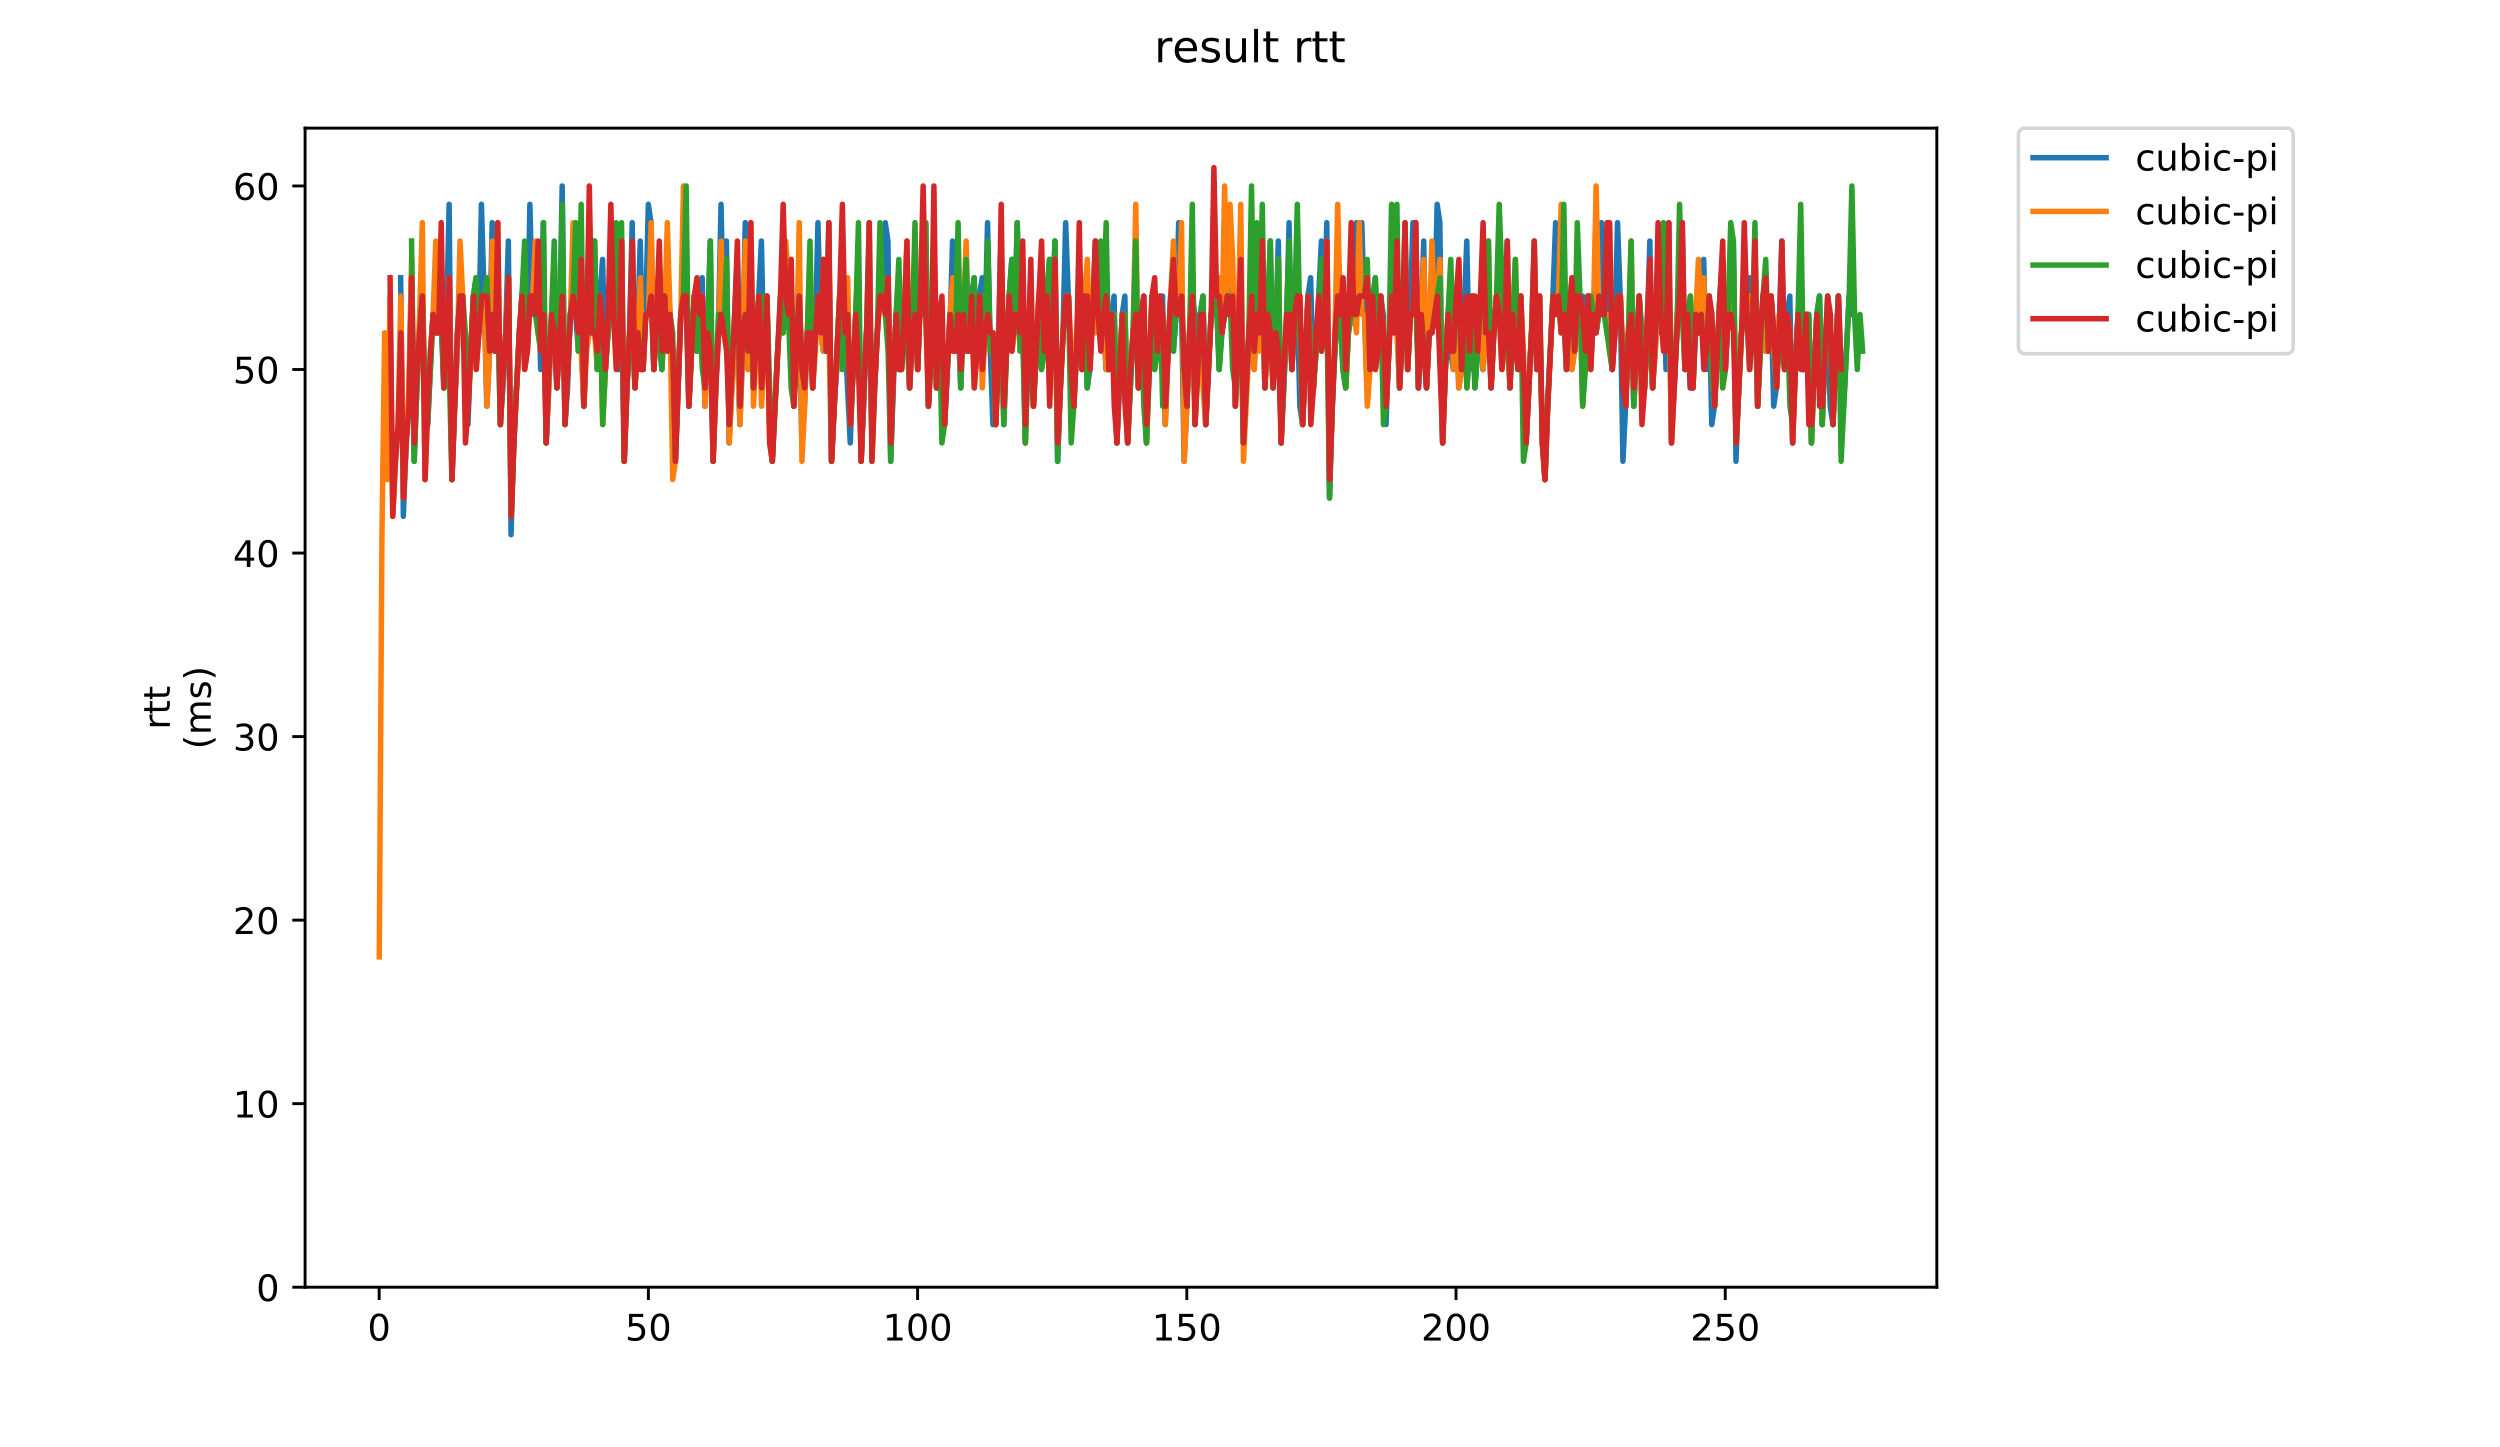 <?xml version="1.0" encoding="utf-8" standalone="no"?>
<!DOCTYPE svg PUBLIC "-//W3C//DTD SVG 1.1//EN"
  "http://www.w3.org/Graphics/SVG/1.1/DTD/svg11.dtd">
<!-- Created with matplotlib (https://matplotlib.org/) -->
<svg height="396pt" version="1.1" viewBox="0 0 684 396" width="684pt" xmlns="http://www.w3.org/2000/svg" xmlns:xlink="http://www.w3.org/1999/xlink">
 <defs>
  <style type="text/css">
*{stroke-linecap:butt;stroke-linejoin:round;}
  </style>
 </defs>
 <g id="figure_1">
  <g id="patch_1">
   <path d="M 0 396 
L 684 396 
L 684 0 
L 0 0 
z
" style="fill:#ffffff;"/>
  </g>
  <g id="axes_1">
   <g id="patch_2">
    <path d="M 83.472 352.174 
L 529.913 352.174 
L 529.913 35.062 
L 83.472 35.062 
z
" style="fill:#ffffff;"/>
   </g>
   <g id="matplotlib.axis_1">
    <g id="xtick_1">
     <g id="line2d_1">
      <defs>
       <path d="M 0 0 
L 0 3.5 
" id="m5a7e752a7f" style="stroke:#000000;stroke-width:0.8;"/>
      </defs>
      <g>
       <use style="stroke:#000000;stroke-width:0.8;" x="103.736" xlink:href="#m5a7e752a7f" y="352.174"/>
      </g>
     </g>
     <g id="text_1">
      <!-- 0 -->
      <defs>
       <path d="M 31.781 66.406 
Q 24.172 66.406 20.328 58.906 
Q 16.5 51.422 16.5 36.375 
Q 16.5 21.391 20.328 13.891 
Q 24.172 6.391 31.781 6.391 
Q 39.453 6.391 43.281 13.891 
Q 47.125 21.391 47.125 36.375 
Q 47.125 51.422 43.281 58.906 
Q 39.453 66.406 31.781 66.406 
z
M 31.781 74.219 
Q 44.047 74.219 50.516 64.516 
Q 56.984 54.828 56.984 36.375 
Q 56.984 17.969 50.516 8.266 
Q 44.047 -1.422 31.781 -1.422 
Q 19.531 -1.422 13.062 8.266 
Q 6.594 17.969 6.594 36.375 
Q 6.594 54.828 13.062 64.516 
Q 19.531 74.219 31.781 74.219 
z
" id="DejaVuSans-48"/>
      </defs>
      <g transform="translate(100.554 366.773)scale(0.1 -0.1)">
       <use xlink:href="#DejaVuSans-48"/>
      </g>
     </g>
    </g>
    <g id="xtick_2">
     <g id="line2d_2">
      <g>
       <use style="stroke:#000000;stroke-width:0.8;" x="177.394" xlink:href="#m5a7e752a7f" y="352.174"/>
      </g>
     </g>
     <g id="text_2">
      <!-- 50 -->
      <defs>
       <path d="M 10.797 72.906 
L 49.516 72.906 
L 49.516 64.594 
L 19.828 64.594 
L 19.828 46.734 
Q 21.969 47.469 24.109 47.828 
Q 26.266 48.188 28.422 48.188 
Q 40.625 48.188 47.75 41.5 
Q 54.891 34.812 54.891 23.391 
Q 54.891 11.625 47.562 5.094 
Q 40.234 -1.422 26.906 -1.422 
Q 22.312 -1.422 17.547 -0.641 
Q 12.797 0.141 7.719 1.703 
L 7.719 11.625 
Q 12.109 9.234 16.797 8.062 
Q 21.484 6.891 26.703 6.891 
Q 35.156 6.891 40.078 11.328 
Q 45.016 15.766 45.016 23.391 
Q 45.016 31 40.078 35.438 
Q 35.156 39.891 26.703 39.891 
Q 22.75 39.891 18.812 39.016 
Q 14.891 38.141 10.797 36.281 
z
" id="DejaVuSans-53"/>
      </defs>
      <g transform="translate(171.032 366.773)scale(0.1 -0.1)">
       <use xlink:href="#DejaVuSans-53"/>
       <use x="63.623" xlink:href="#DejaVuSans-48"/>
      </g>
     </g>
    </g>
    <g id="xtick_3">
     <g id="line2d_3">
      <g>
       <use style="stroke:#000000;stroke-width:0.8;" x="251.053" xlink:href="#m5a7e752a7f" y="352.174"/>
      </g>
     </g>
     <g id="text_3">
      <!-- 100 -->
      <defs>
       <path d="M 12.406 8.297 
L 28.516 8.297 
L 28.516 63.922 
L 10.984 60.406 
L 10.984 69.391 
L 28.422 72.906 
L 38.281 72.906 
L 38.281 8.297 
L 54.391 8.297 
L 54.391 0 
L 12.406 0 
z
" id="DejaVuSans-49"/>
      </defs>
      <g transform="translate(241.509 366.773)scale(0.1 -0.1)">
       <use xlink:href="#DejaVuSans-49"/>
       <use x="63.623" xlink:href="#DejaVuSans-48"/>
       <use x="127.246" xlink:href="#DejaVuSans-48"/>
      </g>
     </g>
    </g>
    <g id="xtick_4">
     <g id="line2d_4">
      <g>
       <use style="stroke:#000000;stroke-width:0.8;" x="324.711" xlink:href="#m5a7e752a7f" y="352.174"/>
      </g>
     </g>
     <g id="text_4">
      <!-- 150 -->
      <g transform="translate(315.167 366.773)scale(0.1 -0.1)">
       <use xlink:href="#DejaVuSans-49"/>
       <use x="63.623" xlink:href="#DejaVuSans-53"/>
       <use x="127.246" xlink:href="#DejaVuSans-48"/>
      </g>
     </g>
    </g>
    <g id="xtick_5">
     <g id="line2d_5">
      <g>
       <use style="stroke:#000000;stroke-width:0.8;" x="398.369" xlink:href="#m5a7e752a7f" y="352.174"/>
      </g>
     </g>
     <g id="text_5">
      <!-- 200 -->
      <defs>
       <path d="M 19.188 8.297 
L 53.609 8.297 
L 53.609 0 
L 7.328 0 
L 7.328 8.297 
Q 12.938 14.109 22.625 23.891 
Q 32.328 33.688 34.812 36.531 
Q 39.547 41.844 41.422 45.531 
Q 43.312 49.219 43.312 52.781 
Q 43.312 58.594 39.234 62.25 
Q 35.156 65.922 28.609 65.922 
Q 23.969 65.922 18.812 64.312 
Q 13.672 62.703 7.812 59.422 
L 7.812 69.391 
Q 13.766 71.781 18.938 73 
Q 24.125 74.219 28.422 74.219 
Q 39.75 74.219 46.484 68.547 
Q 53.219 62.891 53.219 53.422 
Q 53.219 48.922 51.531 44.891 
Q 49.859 40.875 45.406 35.406 
Q 44.188 33.984 37.641 27.219 
Q 31.109 20.453 19.188 8.297 
z
" id="DejaVuSans-50"/>
      </defs>
      <g transform="translate(388.826 366.773)scale(0.1 -0.1)">
       <use xlink:href="#DejaVuSans-50"/>
       <use x="63.623" xlink:href="#DejaVuSans-48"/>
       <use x="127.246" xlink:href="#DejaVuSans-48"/>
      </g>
     </g>
    </g>
    <g id="xtick_6">
     <g id="line2d_6">
      <g>
       <use style="stroke:#000000;stroke-width:0.8;" x="472.028" xlink:href="#m5a7e752a7f" y="352.174"/>
      </g>
     </g>
     <g id="text_6">
      <!-- 250 -->
      <g transform="translate(462.484 366.773)scale(0.1 -0.1)">
       <use xlink:href="#DejaVuSans-50"/>
       <use x="63.623" xlink:href="#DejaVuSans-53"/>
       <use x="127.246" xlink:href="#DejaVuSans-48"/>
      </g>
     </g>
    </g>
   </g>
   <g id="matplotlib.axis_2">
    <g id="ytick_1">
     <g id="line2d_7">
      <defs>
       <path d="M 0 0 
L -3.5 0 
" id="mdf9f3fec03" style="stroke:#000000;stroke-width:0.8;"/>
      </defs>
      <g>
       <use style="stroke:#000000;stroke-width:0.8;" x="83.472" xlink:href="#mdf9f3fec03" y="352.174"/>
      </g>
     </g>
     <g id="text_7">
      <!-- 0 -->
      <g transform="translate(70.11 355.973)scale(0.1 -0.1)">
       <use xlink:href="#DejaVuSans-48"/>
      </g>
     </g>
    </g>
    <g id="ytick_2">
     <g id="line2d_8">
      <g>
       <use style="stroke:#000000;stroke-width:0.8;" x="83.472" xlink:href="#mdf9f3fec03" y="301.959"/>
      </g>
     </g>
     <g id="text_8">
      <!-- 10 -->
      <g transform="translate(63.747 305.758)scale(0.1 -0.1)">
       <use xlink:href="#DejaVuSans-49"/>
       <use x="63.623" xlink:href="#DejaVuSans-48"/>
      </g>
     </g>
    </g>
    <g id="ytick_3">
     <g id="line2d_9">
      <g>
       <use style="stroke:#000000;stroke-width:0.8;" x="83.472" xlink:href="#mdf9f3fec03" y="251.743"/>
      </g>
     </g>
     <g id="text_9">
      <!-- 20 -->
      <g transform="translate(63.747 255.542)scale(0.1 -0.1)">
       <use xlink:href="#DejaVuSans-50"/>
       <use x="63.623" xlink:href="#DejaVuSans-48"/>
      </g>
     </g>
    </g>
    <g id="ytick_4">
     <g id="line2d_10">
      <g>
       <use style="stroke:#000000;stroke-width:0.8;" x="83.472" xlink:href="#mdf9f3fec03" y="201.527"/>
      </g>
     </g>
     <g id="text_10">
      <!-- 30 -->
      <defs>
       <path d="M 40.578 39.312 
Q 47.656 37.797 51.625 33 
Q 55.609 28.219 55.609 21.188 
Q 55.609 10.406 48.188 4.484 
Q 40.766 -1.422 27.094 -1.422 
Q 22.516 -1.422 17.656 -0.516 
Q 12.797 0.391 7.625 2.203 
L 7.625 11.719 
Q 11.719 9.328 16.594 8.109 
Q 21.484 6.891 26.812 6.891 
Q 36.078 6.891 40.938 10.547 
Q 45.797 14.203 45.797 21.188 
Q 45.797 27.641 41.281 31.266 
Q 36.766 34.906 28.719 34.906 
L 20.219 34.906 
L 20.219 43.016 
L 29.109 43.016 
Q 36.375 43.016 40.234 45.922 
Q 44.094 48.828 44.094 54.297 
Q 44.094 59.906 40.109 62.906 
Q 36.141 65.922 28.719 65.922 
Q 24.656 65.922 20.016 65.031 
Q 15.375 64.156 9.812 62.312 
L 9.812 71.094 
Q 15.438 72.656 20.344 73.438 
Q 25.25 74.219 29.594 74.219 
Q 40.828 74.219 47.359 69.109 
Q 53.906 64.016 53.906 55.328 
Q 53.906 49.266 50.438 45.094 
Q 46.969 40.922 40.578 39.312 
z
" id="DejaVuSans-51"/>
      </defs>
      <g transform="translate(63.747 205.327)scale(0.1 -0.1)">
       <use xlink:href="#DejaVuSans-51"/>
       <use x="63.623" xlink:href="#DejaVuSans-48"/>
      </g>
     </g>
    </g>
    <g id="ytick_5">
     <g id="line2d_11">
      <g>
       <use style="stroke:#000000;stroke-width:0.8;" x="83.472" xlink:href="#mdf9f3fec03" y="151.312"/>
      </g>
     </g>
     <g id="text_11">
      <!-- 40 -->
      <defs>
       <path d="M 37.797 64.312 
L 12.891 25.391 
L 37.797 25.391 
z
M 35.203 72.906 
L 47.609 72.906 
L 47.609 25.391 
L 58.016 25.391 
L 58.016 17.188 
L 47.609 17.188 
L 47.609 0 
L 37.797 0 
L 37.797 17.188 
L 4.891 17.188 
L 4.891 26.703 
z
" id="DejaVuSans-52"/>
      </defs>
      <g transform="translate(63.747 155.111)scale(0.1 -0.1)">
       <use xlink:href="#DejaVuSans-52"/>
       <use x="63.623" xlink:href="#DejaVuSans-48"/>
      </g>
     </g>
    </g>
    <g id="ytick_6">
     <g id="line2d_12">
      <g>
       <use style="stroke:#000000;stroke-width:0.8;" x="83.472" xlink:href="#mdf9f3fec03" y="101.096"/>
      </g>
     </g>
     <g id="text_12">
      <!-- 50 -->
      <g transform="translate(63.747 104.895)scale(0.1 -0.1)">
       <use xlink:href="#DejaVuSans-53"/>
       <use x="63.623" xlink:href="#DejaVuSans-48"/>
      </g>
     </g>
    </g>
    <g id="ytick_7">
     <g id="line2d_13">
      <g>
       <use style="stroke:#000000;stroke-width:0.8;" x="83.472" xlink:href="#mdf9f3fec03" y="50.88"/>
      </g>
     </g>
     <g id="text_13">
      <!-- 60 -->
      <defs>
       <path d="M 33.016 40.375 
Q 26.375 40.375 22.484 35.828 
Q 18.609 31.297 18.609 23.391 
Q 18.609 15.531 22.484 10.953 
Q 26.375 6.391 33.016 6.391 
Q 39.656 6.391 43.531 10.953 
Q 47.406 15.531 47.406 23.391 
Q 47.406 31.297 43.531 35.828 
Q 39.656 40.375 33.016 40.375 
z
M 52.594 71.297 
L 52.594 62.312 
Q 48.875 64.062 45.094 64.984 
Q 41.312 65.922 37.594 65.922 
Q 27.828 65.922 22.672 59.328 
Q 17.531 52.734 16.797 39.406 
Q 19.672 43.656 24.016 45.922 
Q 28.375 48.188 33.594 48.188 
Q 44.578 48.188 50.953 41.516 
Q 57.328 34.859 57.328 23.391 
Q 57.328 12.156 50.688 5.359 
Q 44.047 -1.422 33.016 -1.422 
Q 20.359 -1.422 13.672 8.266 
Q 6.984 17.969 6.984 36.375 
Q 6.984 53.656 15.188 63.938 
Q 23.391 74.219 37.203 74.219 
Q 40.922 74.219 44.703 73.484 
Q 48.484 72.75 52.594 71.297 
z
" id="DejaVuSans-54"/>
      </defs>
      <g transform="translate(63.747 54.68)scale(0.1 -0.1)">
       <use xlink:href="#DejaVuSans-54"/>
       <use x="63.623" xlink:href="#DejaVuSans-48"/>
      </g>
     </g>
    </g>
    <g id="text_14">
     <!-- rtt -->
     <defs>
      <path d="M 41.109 46.297 
Q 39.594 47.172 37.812 47.578 
Q 36.031 48 33.891 48 
Q 26.266 48 22.188 43.047 
Q 18.109 38.094 18.109 28.812 
L 18.109 0 
L 9.078 0 
L 9.078 54.688 
L 18.109 54.688 
L 18.109 46.188 
Q 20.953 51.172 25.484 53.578 
Q 30.031 56 36.531 56 
Q 37.453 56 38.578 55.875 
Q 39.703 55.766 41.062 55.516 
z
" id="DejaVuSans-114"/>
      <path d="M 18.312 70.219 
L 18.312 54.688 
L 36.812 54.688 
L 36.812 47.703 
L 18.312 47.703 
L 18.312 18.016 
Q 18.312 11.328 20.141 9.422 
Q 21.969 7.516 27.594 7.516 
L 36.812 7.516 
L 36.812 0 
L 27.594 0 
Q 17.188 0 13.234 3.875 
Q 9.281 7.766 9.281 18.016 
L 9.281 47.703 
L 2.688 47.703 
L 2.688 54.688 
L 9.281 54.688 
L 9.281 70.219 
z
" id="DejaVuSans-116"/>
     </defs>
     <g transform="translate(46.47 199.594)rotate(-90)scale(0.1 -0.1)">
      <use xlink:href="#DejaVuSans-114"/>
      <use x="41.113" xlink:href="#DejaVuSans-116"/>
      <use x="80.322" xlink:href="#DejaVuSans-116"/>
     </g>
     <!-- (ms) -->
     <defs>
      <path d="M 31 75.875 
Q 24.469 64.656 21.281 53.656 
Q 18.109 42.672 18.109 31.391 
Q 18.109 20.125 21.312 9.062 
Q 24.516 -2 31 -13.188 
L 23.188 -13.188 
Q 15.875 -1.703 12.234 9.375 
Q 8.594 20.453 8.594 31.391 
Q 8.594 42.281 12.203 53.312 
Q 15.828 64.359 23.188 75.875 
z
" id="DejaVuSans-40"/>
      <path d="M 52 44.188 
Q 55.375 50.25 60.062 53.125 
Q 64.75 56 71.094 56 
Q 79.641 56 84.281 50.016 
Q 88.922 44.047 88.922 33.016 
L 88.922 0 
L 79.891 0 
L 79.891 32.719 
Q 79.891 40.578 77.094 44.375 
Q 74.312 48.188 68.609 48.188 
Q 61.625 48.188 57.562 43.547 
Q 53.516 38.922 53.516 30.906 
L 53.516 0 
L 44.484 0 
L 44.484 32.719 
Q 44.484 40.625 41.703 44.406 
Q 38.922 48.188 33.109 48.188 
Q 26.219 48.188 22.156 43.531 
Q 18.109 38.875 18.109 30.906 
L 18.109 0 
L 9.078 0 
L 9.078 54.688 
L 18.109 54.688 
L 18.109 46.188 
Q 21.188 51.219 25.484 53.609 
Q 29.781 56 35.688 56 
Q 41.656 56 45.828 52.969 
Q 50 49.953 52 44.188 
z
" id="DejaVuSans-109"/>
      <path d="M 44.281 53.078 
L 44.281 44.578 
Q 40.484 46.531 36.375 47.5 
Q 32.281 48.484 27.875 48.484 
Q 21.188 48.484 17.844 46.438 
Q 14.5 44.391 14.5 40.281 
Q 14.5 37.156 16.891 35.375 
Q 19.281 33.594 26.516 31.984 
L 29.594 31.297 
Q 39.156 29.25 43.188 25.516 
Q 47.219 21.781 47.219 15.094 
Q 47.219 7.469 41.188 3.016 
Q 35.156 -1.422 24.609 -1.422 
Q 20.219 -1.422 15.453 -0.562 
Q 10.688 0.297 5.422 2 
L 5.422 11.281 
Q 10.406 8.688 15.234 7.391 
Q 20.062 6.109 24.812 6.109 
Q 31.156 6.109 34.562 8.281 
Q 37.984 10.453 37.984 14.406 
Q 37.984 18.062 35.516 20.016 
Q 33.062 21.969 24.703 23.781 
L 21.578 24.516 
Q 13.234 26.266 9.516 29.906 
Q 5.812 33.547 5.812 39.891 
Q 5.812 47.609 11.281 51.797 
Q 16.75 56 26.812 56 
Q 31.781 56 36.172 55.266 
Q 40.578 54.547 44.281 53.078 
z
" id="DejaVuSans-115"/>
      <path d="M 8.016 75.875 
L 15.828 75.875 
Q 23.141 64.359 26.781 53.312 
Q 30.422 42.281 30.422 31.391 
Q 30.422 20.453 26.781 9.375 
Q 23.141 -1.703 15.828 -13.188 
L 8.016 -13.188 
Q 14.5 -2 17.703 9.062 
Q 20.906 20.125 20.906 31.391 
Q 20.906 42.672 17.703 53.656 
Q 14.5 64.656 8.016 75.875 
z
" id="DejaVuSans-41"/>
     </defs>
     <g transform="translate(57.668 204.995)rotate(-90)scale(0.1 -0.1)">
      <use xlink:href="#DejaVuSans-40"/>
      <use x="39.014" xlink:href="#DejaVuSans-109"/>
      <use x="136.426" xlink:href="#DejaVuSans-115"/>
      <use x="188.525" xlink:href="#DejaVuSans-41"/>
     </g>
    </g>
   </g>
   <g id="line2d_14">
    <path clip-path="url(#pc5aa6d4e48)" d="M 109.619 75.988 
L 110.356 141.269 
L 111.093 121.182 
L 111.829 111.139 
L 112.566 75.988 
L 113.302 126.204 
L 114.039 106.118 
L 114.776 91.053 
L 115.512 81.01 
L 116.249 111.139 
L 116.985 116.161 
L 118.458 86.031 
L 119.195 91.053 
L 119.932 91.053 
L 120.668 86.031 
L 121.405 106.118 
L 122.141 91.053 
L 122.878 55.902 
L 123.615 131.225 
L 124.351 111.139 
L 125.824 81.01 
L 126.561 86.031 
L 127.298 96.074 
L 128.034 116.161 
L 128.771 96.074 
L 129.507 81.01 
L 130.244 75.988 
L 130.98 91.053 
L 131.717 55.902 
L 132.454 81.01 
L 133.19 111.139 
L 133.927 96.074 
L 134.663 60.924 
L 135.4 96.074 
L 136.137 81.01 
L 136.873 116.161 
L 137.61 106.118 
L 138.346 91.053 
L 139.083 65.945 
L 139.819 146.29 
L 140.556 121.182 
L 141.293 106.118 
L 142.029 96.074 
L 142.766 81.01 
L 143.502 75.988 
L 144.239 96.074 
L 144.976 55.902 
L 145.712 86.031 
L 146.449 86.031 
L 147.185 70.967 
L 147.922 101.096 
L 148.658 60.924 
L 149.395 121.182 
L 150.868 91.053 
L 151.605 91.053 
L 152.341 106.118 
L 153.078 91.053 
L 153.815 50.88 
L 154.551 116.161 
L 155.288 106.118 
L 156.024 86.031 
L 156.761 81.01 
L 157.497 86.031 
L 158.234 96.074 
L 158.971 91.053 
L 159.707 111.139 
L 160.444 91.053 
L 161.18 86.031 
L 161.917 91.053 
L 162.654 65.945 
L 163.39 101.096 
L 164.127 81.01 
L 164.863 70.967 
L 165.6 101.096 
L 167.073 81.01 
L 167.81 86.031 
L 168.546 96.074 
L 169.283 101.096 
L 170.019 81.01 
L 170.756 126.204 
L 171.493 106.118 
L 172.229 91.053 
L 172.966 60.924 
L 173.702 106.118 
L 174.439 91.053 
L 175.175 65.945 
L 175.912 101.096 
L 176.649 86.031 
L 177.385 55.902 
L 178.122 60.924 
L 178.858 101.096 
L 179.595 91.053 
L 180.332 91.053 
L 181.068 101.096 
L 182.541 70.967 
L 183.278 86.031 
L 184.751 126.204 
L 186.224 86.031 
L 186.961 81.01 
L 187.697 81.01 
L 188.434 111.139 
L 189.907 81.01 
L 190.644 96.074 
L 192.117 75.988 
L 192.854 111.139 
L 193.59 91.053 
L 194.327 65.945 
L 195.063 126.204 
L 195.8 106.118 
L 196.536 91.053 
L 197.273 55.902 
L 198.01 91.053 
L 198.746 65.945 
L 199.483 121.182 
L 200.956 91.053 
L 201.693 91.053 
L 202.429 116.161 
L 203.166 96.074 
L 203.902 60.924 
L 204.639 101.096 
L 205.375 81.01 
L 206.112 106.118 
L 206.849 96.074 
L 208.322 65.945 
L 209.058 101.096 
L 209.795 81.01 
L 210.532 116.161 
L 211.268 126.204 
L 212.741 96.074 
L 213.478 86.031 
L 214.214 91.053 
L 214.951 81.01 
L 215.688 86.031 
L 216.424 86.031 
L 217.161 111.139 
L 218.634 81.01 
L 219.371 121.182 
L 220.107 111.139 
L 220.844 91.053 
L 221.58 86.031 
L 222.317 106.118 
L 223.053 91.053 
L 223.79 60.924 
L 224.527 91.053 
L 225.263 96.074 
L 226 96.074 
L 226.736 60.924 
L 227.473 126.204 
L 228.21 111.139 
L 228.946 101.096 
L 229.683 86.031 
L 230.419 75.988 
L 232.629 121.182 
L 233.366 101.096 
L 234.839 70.967 
L 235.575 126.204 
L 236.312 111.139 
L 237.049 91.053 
L 237.785 81.01 
L 238.522 101.096 
L 239.258 106.118 
L 239.995 91.053 
L 240.732 81.01 
L 241.468 81.01 
L 242.205 60.924 
L 242.941 65.945 
L 243.678 126.204 
L 245.151 86.031 
L 245.888 101.096 
L 246.624 101.096 
L 247.361 86.031 
L 248.097 86.031 
L 248.834 106.118 
L 249.571 91.053 
L 250.307 81.01 
L 251.044 101.096 
L 251.78 81.01 
L 252.517 86.031 
L 253.253 60.924 
L 253.99 111.139 
L 255.463 81.01 
L 256.2 106.118 
L 256.936 86.031 
L 257.673 86.031 
L 258.41 116.161 
L 259.146 101.096 
L 259.883 91.053 
L 260.619 65.945 
L 261.356 96.074 
L 262.092 86.031 
L 262.829 106.118 
L 263.566 86.031 
L 265.039 96.074 
L 265.775 81.01 
L 266.512 75.988 
L 267.249 96.074 
L 267.985 81.01 
L 268.722 75.988 
L 269.458 91.053 
L 270.195 60.924 
L 270.931 96.074 
L 271.668 116.161 
L 272.405 116.161 
L 273.141 96.074 
L 273.878 65.945 
L 274.614 116.161 
L 275.351 96.074 
L 276.088 81.01 
L 276.824 70.967 
L 277.561 91.053 
L 278.297 60.924 
L 279.034 91.053 
L 279.77 86.031 
L 280.507 121.182 
L 281.244 96.074 
L 281.98 96.074 
L 282.717 111.139 
L 283.453 96.074 
L 284.19 86.031 
L 284.927 101.096 
L 285.663 96.074 
L 286.4 81.01 
L 287.136 70.967 
L 287.873 91.053 
L 288.61 65.945 
L 289.346 126.204 
L 290.083 106.118 
L 290.819 91.053 
L 291.556 60.924 
L 293.029 101.096 
L 293.766 111.139 
L 295.239 81.01 
L 296.712 81.01 
L 297.449 106.118 
L 298.185 101.096 
L 298.922 86.031 
L 299.658 65.945 
L 300.395 86.031 
L 301.131 91.053 
L 301.868 86.031 
L 302.605 101.096 
L 303.341 101.096 
L 304.078 86.031 
L 304.814 81.01 
L 305.551 121.182 
L 306.288 106.118 
L 307.024 86.031 
L 307.761 81.01 
L 308.497 121.182 
L 309.97 91.053 
L 310.707 86.031 
L 311.444 106.118 
L 312.18 86.031 
L 312.917 81.01 
L 313.653 121.182 
L 314.39 101.096 
L 315.127 86.031 
L 315.863 101.096 
L 316.6 96.074 
L 317.336 86.031 
L 318.073 81.01 
L 318.809 116.161 
L 319.546 96.074 
L 320.283 81.01 
L 321.019 96.074 
L 321.756 86.031 
L 322.492 60.924 
L 323.229 81.01 
L 323.966 126.204 
L 324.702 111.139 
L 325.439 91.053 
L 326.175 81.01 
L 326.912 86.031 
L 327.648 101.096 
L 328.385 86.031 
L 329.122 81.01 
L 329.858 116.161 
L 331.331 86.031 
L 332.068 86.031 
L 332.805 81.01 
L 333.541 101.096 
L 334.278 91.053 
L 335.014 86.031 
L 335.751 86.031 
L 337.224 75.988 
L 337.961 111.139 
L 338.697 91.053 
L 339.434 65.945 
L 340.17 121.182 
L 341.644 91.053 
L 342.38 81.01 
L 343.117 101.096 
L 343.853 86.031 
L 344.59 91.053 
L 345.327 81.01 
L 346.063 106.118 
L 346.8 91.053 
L 347.536 65.945 
L 348.273 106.118 
L 349.009 91.053 
L 349.746 65.945 
L 350.483 121.182 
L 351.956 91.053 
L 352.692 60.924 
L 353.429 101.096 
L 354.166 86.031 
L 354.902 81.01 
L 355.639 111.139 
L 356.375 116.161 
L 357.112 96.074 
L 357.848 81.01 
L 358.585 75.988 
L 359.322 106.118 
L 360.058 96.074 
L 361.531 65.945 
L 362.268 91.053 
L 363.005 60.924 
L 363.741 136.247 
L 364.478 111.139 
L 365.214 96.074 
L 365.951 86.031 
L 366.687 86.031 
L 367.424 101.096 
L 368.161 106.118 
L 368.897 91.053 
L 369.634 86.031 
L 370.37 86.031 
L 371.107 60.924 
L 371.844 81.01 
L 372.58 60.924 
L 373.317 86.031 
L 374.053 106.118 
L 374.79 101.096 
L 375.526 86.031 
L 376.263 75.988 
L 377 96.074 
L 377.736 81.01 
L 378.473 86.031 
L 379.209 116.161 
L 379.946 96.074 
L 380.683 81.01 
L 381.419 91.053 
L 382.156 86.031 
L 382.892 106.118 
L 383.629 91.053 
L 384.365 81.01 
L 385.102 101.096 
L 385.839 86.031 
L 386.575 60.924 
L 387.312 60.924 
L 388.048 106.118 
L 388.785 91.053 
L 389.522 65.945 
L 390.258 106.118 
L 390.995 91.053 
L 391.731 91.053 
L 392.468 86.031 
L 393.205 55.902 
L 393.941 60.924 
L 394.678 121.182 
L 395.414 101.096 
L 396.151 86.031 
L 396.887 96.074 
L 397.624 101.096 
L 398.361 81.01 
L 399.097 106.118 
L 399.834 101.096 
L 400.57 86.031 
L 401.307 65.945 
L 402.044 101.096 
L 402.78 81.01 
L 403.517 106.118 
L 404.253 96.074 
L 404.99 81.01 
L 405.726 101.096 
L 406.463 91.053 
L 407.2 86.031 
L 407.936 106.118 
L 408.673 91.053 
L 409.409 81.01 
L 410.146 81.01 
L 410.883 70.967 
L 411.619 96.074 
L 412.356 65.945 
L 413.092 106.118 
L 413.829 91.053 
L 414.565 91.053 
L 415.302 101.096 
L 416.039 81.01 
L 417.512 121.182 
L 418.985 91.053 
L 419.722 86.031 
L 420.458 101.096 
L 421.195 86.031 
L 421.931 116.161 
L 422.668 131.225 
L 423.404 111.139 
L 424.878 81.01 
L 425.614 60.924 
L 426.351 81.01 
L 427.087 86.031 
L 427.824 86.031 
L 428.561 101.096 
L 429.297 86.031 
L 430.034 101.096 
L 430.77 96.074 
L 431.507 81.01 
L 432.98 81.01 
L 433.717 96.074 
L 434.453 81.01 
L 435.19 101.096 
L 435.926 86.031 
L 436.663 91.053 
L 437.4 86.031 
L 438.136 60.924 
L 438.873 86.031 
L 439.609 86.031 
L 440.346 70.967 
L 441.082 101.096 
L 441.819 91.053 
L 442.556 60.924 
L 443.292 81.01 
L 444.029 126.204 
L 444.765 111.139 
L 445.502 91.053 
L 446.239 81.01 
L 446.975 111.139 
L 448.448 81.01 
L 449.185 91.053 
L 449.922 106.118 
L 450.658 91.053 
L 451.395 65.945 
L 452.131 106.118 
L 452.868 96.074 
L 453.604 81.01 
L 454.341 91.053 
L 455.078 65.945 
L 455.814 101.096 
L 456.551 60.924 
L 457.287 121.182 
L 458.761 91.053 
L 459.497 81.01 
L 460.234 60.924 
L 460.97 101.096 
L 461.707 86.031 
L 462.443 106.118 
L 463.18 106.118 
L 463.917 91.053 
L 464.653 91.053 
L 465.39 86.031 
L 466.126 70.967 
L 466.863 101.096 
L 467.6 81.01 
L 468.336 116.161 
L 469.073 111.139 
L 470.546 81.01 
L 471.282 70.967 
L 472.019 101.096 
L 472.756 86.031 
L 473.492 86.031 
L 474.229 65.945 
L 474.965 126.204 
L 475.702 106.118 
L 476.439 91.053 
L 477.175 86.031 
L 477.912 86.031 
L 478.648 75.988 
L 479.385 96.074 
L 480.121 81.01 
L 480.858 111.139 
L 482.331 81.01 
L 483.068 96.074 
L 483.804 96.074 
L 484.541 81.01 
L 485.278 111.139 
L 486.014 106.118 
L 486.751 91.053 
L 487.487 65.945 
L 488.224 101.096 
L 488.96 86.031 
L 489.697 81.01 
L 490.434 121.182 
L 491.17 101.096 
L 491.907 86.031 
L 492.643 96.074 
L 493.38 101.096 
L 494.117 86.031 
L 494.853 86.031 
L 495.59 121.182 
L 496.326 101.096 
L 497.063 86.031 
L 497.8 81.01 
L 498.536 116.161 
L 499.273 96.074 
L 500.009 86.031 
L 500.746 111.139 
L 501.482 116.161 
L 502.219 96.074 
L 502.956 81.01 
L 503.692 101.096 
L 504.429 111.139 
L 505.902 81.01 
L 506.639 86.031 
L 506.639 86.031 
" style="fill:none;stroke:#1f77b4;stroke-linecap:square;stroke-width:1.5;"/>
   </g>
   <g id="line2d_15">
    <path clip-path="url(#pc5aa6d4e48)" d="M 103.765 261.786 
L 104.502 146.29 
L 105.238 91.053 
L 105.975 131.225 
L 106.711 81.01 
L 107.448 141.269 
L 108.185 126.204 
L 108.921 116.161 
L 109.658 81.01 
L 110.394 136.247 
L 111.868 106.118 
L 112.604 70.967 
L 113.341 121.182 
L 114.077 101.096 
L 114.814 86.031 
L 115.55 60.924 
L 116.287 131.225 
L 117.024 111.139 
L 117.76 96.074 
L 118.497 86.031 
L 119.233 65.945 
L 119.97 91.053 
L 120.707 70.967 
L 121.443 106.118 
L 122.916 75.988 
L 123.653 131.225 
L 124.389 111.139 
L 125.126 96.074 
L 125.863 65.945 
L 126.599 81.01 
L 127.336 101.096 
L 128.072 111.139 
L 129.546 81.01 
L 130.282 101.096 
L 131.755 81.01 
L 132.492 81.01 
L 133.228 111.139 
L 133.965 96.074 
L 134.702 65.945 
L 135.438 96.074 
L 136.175 60.924 
L 136.911 116.161 
L 137.648 101.096 
L 138.385 91.053 
L 139.121 75.988 
L 139.858 141.269 
L 140.594 121.182 
L 142.067 91.053 
L 142.804 81.01 
L 143.541 101.096 
L 144.277 96.074 
L 145.014 81.01 
L 145.75 81.01 
L 146.487 65.945 
L 147.224 91.053 
L 147.96 96.074 
L 148.697 70.967 
L 149.433 121.182 
L 150.17 106.118 
L 150.907 86.031 
L 151.643 70.967 
L 152.38 106.118 
L 153.116 91.053 
L 153.853 81.01 
L 154.589 101.096 
L 155.326 101.096 
L 156.063 86.031 
L 156.799 60.924 
L 157.536 65.945 
L 158.272 96.074 
L 159.009 96.074 
L 159.746 111.139 
L 160.482 96.074 
L 161.219 91.053 
L 162.692 91.053 
L 163.428 101.096 
L 164.165 81.01 
L 164.902 116.161 
L 165.638 101.096 
L 167.111 81.01 
L 167.848 86.031 
L 168.585 75.988 
L 169.321 96.074 
L 170.058 65.945 
L 170.794 126.204 
L 171.531 106.118 
L 172.267 91.053 
L 173.004 91.053 
L 173.741 106.118 
L 175.214 75.988 
L 175.95 101.096 
L 176.687 86.031 
L 177.424 86.031 
L 178.16 60.924 
L 178.897 101.096 
L 180.37 70.967 
L 181.106 101.096 
L 181.843 86.031 
L 182.58 60.924 
L 183.316 86.031 
L 184.053 131.225 
L 184.789 126.204 
L 186.263 86.031 
L 186.999 50.88 
L 187.736 65.945 
L 188.472 111.139 
L 189.945 81.01 
L 190.682 81.01 
L 191.419 86.031 
L 192.155 81.01 
L 192.892 111.139 
L 193.628 91.053 
L 194.365 75.988 
L 195.102 126.204 
L 195.838 106.118 
L 196.575 91.053 
L 197.311 65.945 
L 198.048 91.053 
L 198.785 75.988 
L 199.521 121.182 
L 200.994 91.053 
L 201.731 96.074 
L 202.467 116.161 
L 203.204 96.074 
L 203.941 65.945 
L 204.677 101.096 
L 205.414 60.924 
L 206.15 111.139 
L 207.624 81.01 
L 208.36 111.139 
L 209.833 81.01 
L 210.57 121.182 
L 211.306 126.204 
L 212.78 96.074 
L 213.516 86.031 
L 214.253 91.053 
L 214.989 65.945 
L 216.463 86.031 
L 217.199 111.139 
L 217.936 96.074 
L 218.672 60.924 
L 219.409 126.204 
L 220.145 111.139 
L 221.619 70.967 
L 222.355 106.118 
L 223.092 96.074 
L 223.828 81.01 
L 224.565 91.053 
L 225.302 96.074 
L 226.038 96.074 
L 226.775 91.053 
L 227.511 126.204 
L 229.721 81.01 
L 230.458 101.096 
L 231.194 91.053 
L 231.931 75.988 
L 232.667 116.161 
L 234.141 86.031 
L 234.877 75.988 
L 235.614 126.204 
L 236.35 106.118 
L 237.087 91.053 
L 237.823 81.01 
L 238.56 121.182 
L 240.033 91.053 
L 240.77 81.01 
L 241.506 81.01 
L 242.243 86.031 
L 242.98 75.988 
L 243.716 121.182 
L 244.453 101.096 
L 245.189 86.031 
L 245.926 75.988 
L 246.662 101.096 
L 247.399 86.031 
L 248.136 65.945 
L 248.872 106.118 
L 249.609 91.053 
L 250.345 65.945 
L 251.082 101.096 
L 251.819 81.01 
L 252.555 86.031 
L 253.292 86.031 
L 254.028 111.139 
L 254.765 96.074 
L 255.502 65.945 
L 256.238 106.118 
L 256.975 86.031 
L 258.448 116.161 
L 259.921 86.031 
L 260.658 75.988 
L 261.394 96.074 
L 262.131 65.945 
L 262.867 106.118 
L 264.341 65.945 
L 265.077 96.074 
L 265.814 86.031 
L 266.55 106.118 
L 267.287 96.074 
L 268.023 81.01 
L 268.76 106.118 
L 269.497 91.053 
L 271.706 91.053 
L 272.443 116.161 
L 273.18 96.074 
L 273.916 91.053 
L 274.653 111.139 
L 276.126 81.01 
L 276.862 96.074 
L 278.336 86.031 
L 279.072 91.053 
L 279.809 70.967 
L 280.545 121.182 
L 281.282 96.074 
L 282.019 75.988 
L 282.755 111.139 
L 284.228 81.01 
L 284.965 75.988 
L 285.701 96.074 
L 286.438 81.01 
L 287.175 106.118 
L 287.911 91.053 
L 288.648 91.053 
L 289.384 121.182 
L 290.858 91.053 
L 291.594 81.01 
L 292.331 81.01 
L 293.804 111.139 
L 294.54 91.053 
L 295.277 81.01 
L 296.014 101.096 
L 296.75 81.01 
L 297.487 70.967 
L 298.223 96.074 
L 298.96 86.031 
L 299.697 91.053 
L 300.433 86.031 
L 301.17 91.053 
L 301.906 86.031 
L 302.643 101.096 
L 303.379 101.096 
L 304.116 86.031 
L 304.853 86.031 
L 305.589 121.182 
L 306.326 101.096 
L 307.062 86.031 
L 307.799 86.031 
L 308.536 121.182 
L 309.272 101.096 
L 310.009 91.053 
L 310.745 55.902 
L 311.482 106.118 
L 312.219 86.031 
L 312.955 86.031 
L 313.692 121.182 
L 315.165 81.01 
L 315.901 81.01 
L 316.638 96.074 
L 317.375 86.031 
L 318.111 86.031 
L 318.848 116.161 
L 319.584 96.074 
L 321.058 65.945 
L 321.794 86.031 
L 322.531 86.031 
L 323.267 60.924 
L 324.004 126.204 
L 324.74 111.139 
L 325.477 91.053 
L 326.214 81.01 
L 326.95 116.161 
L 328.423 86.031 
L 329.16 106.118 
L 329.897 116.161 
L 331.37 86.031 
L 332.106 81.01 
L 332.843 81.01 
L 333.579 75.988 
L 334.316 91.053 
L 335.053 50.88 
L 335.789 81.01 
L 336.526 55.902 
L 337.262 70.967 
L 337.999 111.139 
L 338.736 91.053 
L 339.472 55.902 
L 340.209 126.204 
L 342.418 81.01 
L 343.155 101.096 
L 343.892 86.031 
L 344.628 96.074 
L 345.365 86.031 
L 346.101 106.118 
L 346.838 91.053 
L 347.575 91.053 
L 348.311 106.118 
L 349.048 91.053 
L 349.784 70.967 
L 350.521 121.182 
L 351.257 101.096 
L 351.994 91.053 
L 352.731 86.031 
L 353.467 101.096 
L 354.204 86.031 
L 354.94 81.01 
L 355.677 91.053 
L 356.414 116.161 
L 357.15 96.074 
L 357.887 81.01 
L 358.623 96.074 
L 359.36 106.118 
L 360.097 96.074 
L 360.833 81.01 
L 361.57 96.074 
L 362.306 91.053 
L 363.043 65.945 
L 363.779 131.225 
L 365.253 91.053 
L 365.989 55.902 
L 366.726 86.031 
L 367.462 81.01 
L 368.199 106.118 
L 368.936 91.053 
L 369.672 86.031 
L 370.409 86.031 
L 371.145 91.053 
L 371.882 60.924 
L 372.618 86.031 
L 373.355 86.031 
L 374.092 111.139 
L 374.828 101.096 
L 375.565 81.01 
L 376.301 101.096 
L 377.038 96.074 
L 377.775 81.01 
L 378.511 91.053 
L 379.248 111.139 
L 380.721 81.01 
L 381.457 91.053 
L 382.194 91.053 
L 382.931 106.118 
L 383.667 91.053 
L 384.404 81.01 
L 385.14 101.096 
L 385.877 86.031 
L 386.614 86.031 
L 387.35 81.01 
L 388.087 101.096 
L 389.56 70.967 
L 390.296 106.118 
L 391.033 91.053 
L 391.77 65.945 
L 392.506 86.031 
L 393.243 81.01 
L 393.979 70.967 
L 394.716 121.182 
L 395.453 101.096 
L 396.189 86.031 
L 396.926 75.988 
L 397.662 101.096 
L 398.399 81.01 
L 399.135 106.118 
L 399.872 101.096 
L 400.609 86.031 
L 401.345 106.118 
L 402.082 96.074 
L 402.818 81.01 
L 403.555 86.031 
L 404.292 96.074 
L 405.028 81.01 
L 405.765 101.096 
L 406.501 91.053 
L 407.238 65.945 
L 407.974 106.118 
L 408.711 91.053 
L 409.448 81.01 
L 410.184 81.01 
L 410.921 101.096 
L 412.394 91.053 
L 413.131 106.118 
L 413.867 86.031 
L 414.604 70.967 
L 415.34 101.096 
L 416.077 81.01 
L 416.814 96.074 
L 417.55 121.182 
L 419.023 91.053 
L 419.76 86.031 
L 420.496 101.096 
L 421.233 81.01 
L 421.97 121.182 
L 422.706 131.225 
L 423.443 111.139 
L 424.916 81.01 
L 425.653 86.031 
L 426.389 81.01 
L 427.126 55.902 
L 427.862 65.945 
L 428.599 101.096 
L 429.335 86.031 
L 430.072 101.096 
L 430.809 96.074 
L 431.545 81.01 
L 432.282 81.01 
L 433.018 111.139 
L 434.492 81.01 
L 435.228 81.01 
L 435.965 86.031 
L 436.701 50.88 
L 437.438 86.031 
L 439.648 86.031 
L 440.384 96.074 
L 441.121 101.096 
L 442.594 81.01 
L 443.331 81.01 
L 444.804 111.139 
L 445.54 91.053 
L 446.277 65.945 
L 447.013 111.139 
L 448.487 81.01 
L 449.223 96.074 
L 449.96 106.118 
L 450.696 91.053 
L 451.433 96.074 
L 452.17 106.118 
L 452.906 96.074 
L 453.643 81.01 
L 455.852 96.074 
L 456.589 81.01 
L 457.326 121.182 
L 458.062 106.118 
L 458.799 86.031 
L 459.535 81.01 
L 460.272 81.01 
L 461.009 101.096 
L 461.745 86.031 
L 462.482 81.01 
L 463.218 101.096 
L 464.692 70.967 
L 465.428 86.031 
L 466.165 75.988 
L 466.901 96.074 
L 467.638 81.01 
L 468.374 101.096 
L 469.111 111.139 
L 470.584 81.01 
L 471.321 106.118 
L 472.057 101.096 
L 472.794 86.031 
L 473.531 86.031 
L 474.267 70.967 
L 475.004 121.182 
L 476.477 91.053 
L 477.213 86.031 
L 477.95 86.031 
L 478.687 81.01 
L 479.423 91.053 
L 480.16 81.01 
L 480.896 111.139 
L 481.633 91.053 
L 482.37 81.01 
L 483.106 96.074 
L 483.843 96.074 
L 484.579 81.01 
L 485.316 96.074 
L 486.052 106.118 
L 486.789 86.031 
L 487.526 91.053 
L 488.262 101.096 
L 488.999 86.031 
L 489.735 91.053 
L 490.472 121.182 
L 491.209 101.096 
L 491.945 86.031 
L 492.682 75.988 
L 493.418 101.096 
L 494.155 86.031 
L 494.891 96.074 
L 495.628 121.182 
L 496.365 101.096 
L 497.101 86.031 
L 497.838 86.031 
L 498.574 116.161 
L 499.311 96.074 
L 500.048 86.031 
L 500.784 91.053 
L 500.784 91.053 
" style="fill:none;stroke:#ff7f0e;stroke-linecap:square;stroke-width:1.5;"/>
   </g>
   <g id="line2d_16">
    <path clip-path="url(#pc5aa6d4e48)" d="M 112.601 65.945 
L 113.338 126.204 
L 114.074 106.118 
L 114.811 91.053 
L 115.548 81.01 
L 116.284 106.118 
L 117.021 116.161 
L 118.494 86.031 
L 119.23 91.053 
L 119.967 91.053 
L 120.704 86.031 
L 121.44 106.118 
L 122.177 91.053 
L 122.913 101.096 
L 123.65 131.225 
L 125.123 91.053 
L 125.86 81.01 
L 126.596 81.01 
L 127.333 91.053 
L 128.069 111.139 
L 129.543 81.01 
L 130.279 75.988 
L 131.016 91.053 
L 131.752 81.01 
L 132.489 81.01 
L 133.226 75.988 
L 133.962 96.074 
L 134.699 86.031 
L 135.435 96.074 
L 136.172 81.01 
L 136.908 116.161 
L 137.645 101.096 
L 138.382 91.053 
L 139.118 75.988 
L 139.855 141.269 
L 140.591 121.182 
L 142.065 91.053 
L 142.801 81.01 
L 143.538 65.945 
L 144.274 96.074 
L 145.011 81.01 
L 145.747 81.01 
L 147.957 96.074 
L 148.694 60.924 
L 149.43 121.182 
L 150.167 101.096 
L 150.904 86.031 
L 151.64 65.945 
L 152.377 106.118 
L 153.113 91.053 
L 153.85 55.902 
L 154.586 116.161 
L 156.06 86.031 
L 156.796 81.01 
L 157.533 60.924 
L 158.269 96.074 
L 159.006 55.902 
L 159.743 111.139 
L 160.479 91.053 
L 161.952 91.053 
L 162.689 65.945 
L 163.425 101.096 
L 164.162 81.01 
L 164.899 116.161 
L 165.635 101.096 
L 167.108 81.01 
L 167.845 86.031 
L 168.582 60.924 
L 169.318 96.074 
L 170.055 60.924 
L 170.791 126.204 
L 171.528 106.118 
L 172.265 91.053 
L 173.001 91.053 
L 173.738 106.118 
L 174.474 91.053 
L 175.947 101.096 
L 176.684 86.031 
L 177.421 86.031 
L 178.157 81.01 
L 178.894 101.096 
L 179.63 86.031 
L 180.367 91.053 
L 181.104 101.096 
L 181.84 81.01 
L 182.577 96.074 
L 183.313 86.031 
L 184.05 91.053 
L 184.786 126.204 
L 186.26 86.031 
L 186.996 81.01 
L 187.733 50.88 
L 188.469 111.139 
L 189.943 81.01 
L 190.679 96.074 
L 191.416 86.031 
L 192.152 101.096 
L 192.889 106.118 
L 193.625 91.053 
L 194.362 65.945 
L 195.099 126.204 
L 196.572 86.031 
L 197.308 86.031 
L 198.045 91.053 
L 198.782 70.967 
L 199.518 116.161 
L 201.728 70.967 
L 202.464 111.139 
L 203.201 91.053 
L 203.938 86.031 
L 204.674 96.074 
L 205.411 81.01 
L 206.147 106.118 
L 206.884 91.053 
L 207.621 81.01 
L 208.357 81.01 
L 209.094 96.074 
L 209.83 81.01 
L 210.567 106.118 
L 211.303 126.204 
L 213.513 81.01 
L 214.25 91.053 
L 214.986 81.01 
L 215.723 86.031 
L 216.46 106.118 
L 217.196 111.139 
L 217.933 91.053 
L 218.669 81.01 
L 219.406 101.096 
L 220.143 106.118 
L 220.879 91.053 
L 221.616 65.945 
L 222.352 106.118 
L 223.089 91.053 
L 223.825 81.01 
L 224.562 91.053 
L 225.299 70.967 
L 226.035 96.074 
L 226.772 65.945 
L 227.508 126.204 
L 229.718 81.01 
L 230.455 101.096 
L 231.191 91.053 
L 231.928 86.031 
L 232.664 116.161 
L 234.138 86.031 
L 234.874 60.924 
L 235.611 126.204 
L 236.347 106.118 
L 237.084 91.053 
L 237.821 60.924 
L 238.557 126.204 
L 239.294 106.118 
L 240.03 91.053 
L 240.767 60.924 
L 241.503 81.01 
L 242.24 86.031 
L 242.977 96.074 
L 243.713 126.204 
L 244.45 101.096 
L 245.923 70.967 
L 246.66 101.096 
L 247.396 86.031 
L 248.133 91.053 
L 248.869 106.118 
L 249.606 91.053 
L 250.342 60.924 
L 251.079 101.096 
L 251.816 81.01 
L 252.552 86.031 
L 253.289 60.924 
L 254.025 111.139 
L 255.499 81.01 
L 256.235 106.118 
L 256.972 86.031 
L 257.708 121.182 
L 258.445 116.161 
L 259.918 86.031 
L 261.391 96.074 
L 262.128 60.924 
L 262.864 106.118 
L 263.601 86.031 
L 264.338 70.967 
L 265.074 96.074 
L 266.547 75.988 
L 267.284 96.074 
L 268.02 81.01 
L 268.757 81.01 
L 269.494 91.053 
L 270.23 65.945 
L 270.967 96.074 
L 271.703 96.074 
L 272.44 116.161 
L 273.177 96.074 
L 273.913 91.053 
L 274.65 116.161 
L 275.386 96.074 
L 276.123 81.01 
L 276.86 70.967 
L 277.596 91.053 
L 278.333 60.924 
L 279.069 96.074 
L 279.806 91.053 
L 280.542 121.182 
L 281.279 96.074 
L 282.016 96.074 
L 282.752 111.139 
L 284.225 81.01 
L 284.962 101.096 
L 285.699 96.074 
L 286.435 81.01 
L 287.172 70.967 
L 287.908 91.053 
L 288.645 65.945 
L 289.381 126.204 
L 290.118 106.118 
L 290.855 91.053 
L 291.591 81.01 
L 292.328 81.01 
L 293.064 121.182 
L 293.801 111.139 
L 295.274 81.01 
L 296.011 101.096 
L 296.747 81.01 
L 297.484 106.118 
L 298.957 86.031 
L 300.43 86.031 
L 301.167 65.945 
L 301.903 86.031 
L 302.64 60.924 
L 303.377 101.096 
L 304.113 86.031 
L 304.85 86.031 
L 305.586 121.182 
L 306.323 101.096 
L 307.059 86.031 
L 307.796 86.031 
L 308.533 121.182 
L 310.006 91.053 
L 310.742 65.945 
L 311.479 106.118 
L 312.216 86.031 
L 312.952 111.139 
L 313.689 121.182 
L 315.162 81.01 
L 315.898 101.096 
L 316.635 96.074 
L 317.372 81.01 
L 318.108 111.139 
L 318.845 111.139 
L 320.318 81.01 
L 321.055 96.074 
L 321.791 86.031 
L 322.528 86.031 
L 323.264 81.01 
L 324.001 101.096 
L 324.738 111.139 
L 325.474 91.053 
L 326.211 55.902 
L 326.947 116.161 
L 328.42 86.031 
L 329.157 81.01 
L 329.894 116.161 
L 331.367 86.031 
L 332.103 81.01 
L 332.84 81.01 
L 333.577 101.096 
L 334.313 91.053 
L 335.786 81.01 
L 336.523 81.01 
L 337.259 101.096 
L 337.996 106.118 
L 338.733 91.053 
L 339.469 91.053 
L 340.206 121.182 
L 341.679 91.053 
L 342.416 50.88 
L 343.152 96.074 
L 343.889 60.924 
L 344.625 91.053 
L 345.362 55.902 
L 346.098 106.118 
L 347.572 65.945 
L 348.308 106.118 
L 349.045 91.053 
L 349.781 70.967 
L 350.518 121.182 
L 351.255 106.118 
L 352.728 65.945 
L 353.464 101.096 
L 354.201 86.031 
L 354.937 55.902 
L 355.674 91.053 
L 356.411 116.161 
L 357.147 101.096 
L 357.884 81.01 
L 358.62 96.074 
L 359.357 106.118 
L 360.83 86.031 
L 361.567 70.967 
L 362.303 91.053 
L 363.04 86.031 
L 363.776 136.247 
L 364.513 111.139 
L 365.25 96.074 
L 365.986 86.031 
L 366.723 86.031 
L 367.459 101.096 
L 368.196 106.118 
L 368.933 91.053 
L 369.669 86.031 
L 371.142 86.031 
L 371.879 81.01 
L 373.352 81.01 
L 374.089 70.967 
L 374.825 101.096 
L 375.562 81.01 
L 376.298 75.988 
L 377.035 96.074 
L 377.772 81.01 
L 378.508 116.161 
L 379.245 111.139 
L 379.981 96.074 
L 380.718 55.902 
L 381.455 91.053 
L 382.191 55.902 
L 382.928 106.118 
L 383.664 91.053 
L 384.401 60.924 
L 385.137 101.096 
L 385.874 86.031 
L 386.611 86.031 
L 387.347 81.01 
L 388.084 106.118 
L 388.82 86.031 
L 390.294 106.118 
L 391.03 91.053 
L 391.767 91.053 
L 393.976 75.988 
L 394.713 121.182 
L 395.45 101.096 
L 396.923 70.967 
L 397.659 96.074 
L 398.396 81.01 
L 399.133 81.01 
L 399.869 101.096 
L 400.606 86.031 
L 401.342 106.118 
L 402.079 96.074 
L 402.815 81.01 
L 403.552 106.118 
L 404.289 96.074 
L 405.025 81.01 
L 405.762 75.988 
L 406.498 91.053 
L 407.235 65.945 
L 407.972 106.118 
L 408.708 91.053 
L 409.445 81.01 
L 410.181 55.902 
L 411.654 96.074 
L 412.391 91.053 
L 413.128 106.118 
L 413.864 91.053 
L 414.601 70.967 
L 415.337 101.096 
L 416.074 81.01 
L 416.811 126.204 
L 417.547 121.182 
L 419.02 91.053 
L 419.757 65.945 
L 420.493 101.096 
L 421.23 81.01 
L 421.967 121.182 
L 422.703 131.225 
L 423.44 111.139 
L 424.913 81.01 
L 425.65 86.031 
L 426.386 81.01 
L 427.123 91.053 
L 427.859 55.902 
L 428.596 101.096 
L 429.333 86.031 
L 430.069 75.988 
L 430.806 96.074 
L 431.542 60.924 
L 432.279 81.01 
L 433.015 111.139 
L 433.752 101.096 
L 434.489 81.01 
L 435.225 81.01 
L 436.698 91.053 
L 437.435 86.031 
L 438.908 86.031 
L 441.118 101.096 
L 441.854 86.031 
L 442.591 81.01 
L 443.328 81.01 
L 444.064 101.096 
L 444.801 111.139 
L 445.537 91.053 
L 446.274 65.945 
L 447.011 111.139 
L 448.484 81.01 
L 449.22 91.053 
L 449.957 106.118 
L 450.693 91.053 
L 451.43 91.053 
L 452.167 106.118 
L 452.903 91.053 
L 453.64 81.01 
L 454.376 86.031 
L 455.113 60.924 
L 455.85 96.074 
L 456.586 81.01 
L 457.323 96.074 
L 458.059 106.118 
L 458.796 91.053 
L 459.532 55.902 
L 460.269 86.031 
L 461.006 101.096 
L 461.742 86.031 
L 462.479 81.01 
L 463.215 106.118 
L 463.952 86.031 
L 464.689 91.053 
L 465.425 86.031 
L 466.162 96.074 
L 466.898 96.074 
L 467.635 81.01 
L 468.371 101.096 
L 469.108 111.139 
L 470.581 81.01 
L 471.318 106.118 
L 472.054 101.096 
L 472.791 86.031 
L 473.528 60.924 
L 474.264 65.945 
L 475.001 121.182 
L 476.474 91.053 
L 477.21 86.031 
L 477.947 86.031 
L 478.684 101.096 
L 479.42 91.053 
L 480.157 60.924 
L 480.893 111.139 
L 482.367 81.01 
L 483.103 70.967 
L 483.84 96.074 
L 484.576 81.01 
L 485.313 91.053 
L 486.05 106.118 
L 486.786 91.053 
L 488.259 101.096 
L 488.996 86.031 
L 489.732 111.139 
L 490.469 116.161 
L 491.942 86.031 
L 492.679 55.902 
L 493.415 101.096 
L 494.152 86.031 
L 494.889 86.031 
L 495.625 121.182 
L 496.362 101.096 
L 497.098 86.031 
L 497.835 81.01 
L 498.571 116.161 
L 499.308 96.074 
L 500.045 81.01 
L 500.781 91.053 
L 501.518 116.161 
L 502.254 96.074 
L 502.991 81.01 
L 503.728 126.204 
L 505.937 81.01 
L 506.674 50.88 
L 507.41 86.031 
L 508.147 101.096 
L 508.884 86.031 
L 509.62 96.074 
L 509.62 96.074 
" style="fill:none;stroke:#2ca02c;stroke-linecap:square;stroke-width:1.5;"/>
   </g>
   <g id="line2d_17">
    <path clip-path="url(#pc5aa6d4e48)" d="M 106.726 75.988 
L 107.463 141.269 
L 108.199 126.204 
L 108.936 116.161 
L 109.673 91.053 
L 110.409 136.247 
L 111.146 121.182 
L 111.882 111.139 
L 112.619 75.988 
L 113.355 121.182 
L 114.092 101.096 
L 115.565 81.01 
L 116.302 131.225 
L 117.038 111.139 
L 117.775 96.074 
L 118.512 86.031 
L 119.248 91.053 
L 119.985 91.053 
L 120.721 60.924 
L 121.458 106.118 
L 122.931 75.988 
L 123.668 131.225 
L 125.141 91.053 
L 125.877 81.01 
L 126.614 81.01 
L 127.351 121.182 
L 128.087 111.139 
L 129.56 81.01 
L 130.297 101.096 
L 131.77 81.01 
L 133.243 81.01 
L 133.98 96.074 
L 134.716 86.031 
L 135.453 96.074 
L 136.19 60.924 
L 136.926 116.161 
L 137.663 101.096 
L 138.399 91.053 
L 139.136 75.988 
L 139.872 141.269 
L 140.609 121.182 
L 142.082 91.053 
L 142.819 81.01 
L 143.555 101.096 
L 144.292 96.074 
L 145.029 81.01 
L 145.765 81.01 
L 146.502 86.031 
L 147.238 65.945 
L 147.975 96.074 
L 148.711 86.031 
L 149.448 121.182 
L 150.185 101.096 
L 150.921 86.031 
L 151.658 91.053 
L 152.394 106.118 
L 153.131 91.053 
L 153.868 81.01 
L 154.604 116.161 
L 156.077 86.031 
L 156.814 81.01 
L 158.287 91.053 
L 159.024 70.967 
L 159.76 111.139 
L 160.497 91.053 
L 161.233 50.88 
L 161.97 91.053 
L 162.707 91.053 
L 163.443 96.074 
L 164.18 81.01 
L 165.653 101.096 
L 166.39 86.031 
L 167.126 55.902 
L 167.863 86.031 
L 168.599 101.096 
L 169.336 96.074 
L 170.072 65.945 
L 170.809 126.204 
L 171.546 106.118 
L 172.282 91.053 
L 173.019 65.945 
L 173.755 106.118 
L 174.492 91.053 
L 175.229 101.096 
L 175.965 101.096 
L 176.702 86.031 
L 177.438 86.031 
L 178.175 81.01 
L 178.911 101.096 
L 179.648 86.031 
L 180.385 65.945 
L 181.121 96.074 
L 181.858 81.01 
L 182.594 96.074 
L 183.331 86.031 
L 184.068 96.074 
L 184.804 126.204 
L 186.277 86.031 
L 187.014 81.01 
L 187.75 81.01 
L 188.487 111.139 
L 189.96 81.01 
L 190.697 75.988 
L 191.433 86.031 
L 192.17 81.01 
L 192.907 106.118 
L 193.643 91.053 
L 194.38 96.074 
L 195.116 126.204 
L 195.853 106.118 
L 196.589 91.053 
L 197.326 86.031 
L 198.799 96.074 
L 199.536 116.161 
L 201.009 86.031 
L 201.746 65.945 
L 202.482 111.139 
L 203.219 91.053 
L 203.955 86.031 
L 204.692 96.074 
L 205.428 60.924 
L 206.165 106.118 
L 206.902 91.053 
L 207.638 81.01 
L 208.375 106.118 
L 209.111 96.074 
L 209.848 81.01 
L 210.585 121.182 
L 211.321 126.204 
L 213.531 81.01 
L 214.268 55.902 
L 215.004 81.01 
L 215.741 86.031 
L 216.477 70.967 
L 217.214 111.139 
L 218.687 81.01 
L 219.424 101.096 
L 220.16 106.118 
L 220.897 91.053 
L 221.633 91.053 
L 222.37 106.118 
L 223.107 91.053 
L 223.843 81.01 
L 224.58 91.053 
L 225.316 70.967 
L 226.053 96.074 
L 226.789 60.924 
L 227.526 126.204 
L 229.736 81.01 
L 230.472 55.902 
L 231.209 91.053 
L 231.946 86.031 
L 232.682 116.161 
L 234.155 86.031 
L 234.892 101.096 
L 235.628 126.204 
L 236.365 106.118 
L 237.102 91.053 
L 237.838 60.924 
L 238.575 126.204 
L 239.311 106.118 
L 240.048 91.053 
L 240.785 81.01 
L 241.521 81.01 
L 242.258 86.031 
L 242.994 75.988 
L 243.731 121.182 
L 244.467 101.096 
L 245.204 86.031 
L 245.941 101.096 
L 246.677 101.096 
L 247.414 86.031 
L 248.15 65.945 
L 248.887 106.118 
L 249.624 91.053 
L 250.36 86.031 
L 251.097 101.096 
L 251.833 81.01 
L 252.57 50.88 
L 253.306 86.031 
L 254.043 111.139 
L 254.78 96.074 
L 255.516 50.88 
L 256.253 106.118 
L 256.989 86.031 
L 257.726 81.01 
L 258.463 116.161 
L 259.936 86.031 
L 260.672 96.074 
L 261.409 96.074 
L 262.145 86.031 
L 262.882 101.096 
L 263.619 86.031 
L 264.355 96.074 
L 265.092 96.074 
L 265.828 81.01 
L 266.565 106.118 
L 267.302 96.074 
L 268.038 81.01 
L 268.775 101.096 
L 269.511 91.053 
L 270.248 86.031 
L 270.985 91.053 
L 271.721 91.053 
L 272.458 116.161 
L 273.194 96.074 
L 273.931 55.902 
L 274.667 111.139 
L 276.141 81.01 
L 276.877 96.074 
L 277.614 86.031 
L 278.35 86.031 
L 279.087 91.053 
L 279.824 65.945 
L 280.56 116.161 
L 281.297 96.074 
L 282.033 70.967 
L 282.77 111.139 
L 284.98 65.945 
L 285.716 96.074 
L 286.453 81.01 
L 287.189 111.139 
L 288.663 70.967 
L 289.399 121.182 
L 290.872 91.053 
L 291.609 81.01 
L 292.345 81.01 
L 293.082 101.096 
L 293.819 111.139 
L 294.555 96.074 
L 295.292 60.924 
L 296.028 101.096 
L 296.765 81.01 
L 297.502 81.01 
L 298.238 101.096 
L 298.975 86.031 
L 299.711 65.945 
L 300.448 86.031 
L 301.184 96.074 
L 301.921 86.031 
L 302.658 81.01 
L 303.394 101.096 
L 304.131 86.031 
L 304.867 111.139 
L 305.604 121.182 
L 306.341 101.096 
L 307.077 86.031 
L 307.814 111.139 
L 308.55 121.182 
L 309.287 101.096 
L 310.023 91.053 
L 310.76 86.031 
L 311.497 106.118 
L 312.233 86.031 
L 312.97 81.01 
L 313.706 116.161 
L 314.443 101.096 
L 315.18 81.01 
L 315.916 75.988 
L 316.653 96.074 
L 317.389 81.01 
L 318.126 86.031 
L 318.863 111.139 
L 320.336 81.01 
L 321.072 70.967 
L 321.809 86.031 
L 322.545 86.031 
L 323.282 81.01 
L 324.019 101.096 
L 324.755 111.139 
L 325.492 91.053 
L 326.228 81.01 
L 326.965 116.161 
L 328.438 86.031 
L 329.175 86.031 
L 329.911 116.161 
L 331.384 86.031 
L 332.121 45.859 
L 332.858 81.01 
L 333.594 81.01 
L 334.331 91.053 
L 335.804 81.01 
L 336.541 86.031 
L 337.277 81.01 
L 338.014 111.139 
L 339.487 70.967 
L 340.223 121.182 
L 341.697 91.053 
L 342.433 81.01 
L 343.17 96.074 
L 343.906 86.031 
L 344.643 91.053 
L 345.38 65.945 
L 346.116 106.118 
L 346.853 86.031 
L 347.589 91.053 
L 348.326 106.118 
L 349.062 91.053 
L 349.799 96.074 
L 350.536 121.182 
L 351.272 101.096 
L 352.009 86.031 
L 352.745 86.031 
L 353.482 101.096 
L 354.219 86.031 
L 354.955 81.01 
L 355.692 81.01 
L 356.428 116.161 
L 357.165 96.074 
L 357.901 81.01 
L 358.638 116.161 
L 359.375 106.118 
L 360.111 91.053 
L 360.848 81.01 
L 361.584 96.074 
L 362.321 91.053 
L 363.058 65.945 
L 363.794 131.225 
L 365.267 91.053 
L 366.004 81.01 
L 366.74 86.031 
L 367.477 75.988 
L 368.214 101.096 
L 368.95 86.031 
L 369.687 60.924 
L 370.423 86.031 
L 371.16 86.031 
L 371.897 81.01 
L 373.37 81.01 
L 374.106 75.988 
L 374.843 101.096 
L 375.58 81.01 
L 376.316 101.096 
L 377.053 96.074 
L 377.789 81.01 
L 378.526 91.053 
L 379.262 111.139 
L 380.736 81.01 
L 381.472 91.053 
L 382.209 65.945 
L 382.945 106.118 
L 383.682 91.053 
L 384.419 60.924 
L 385.155 101.096 
L 385.892 86.031 
L 386.628 86.031 
L 387.365 60.924 
L 388.101 106.118 
L 388.838 86.031 
L 390.311 106.118 
L 391.048 91.053 
L 391.784 91.053 
L 393.258 81.01 
L 394.731 121.182 
L 395.467 101.096 
L 396.204 86.031 
L 396.94 96.074 
L 397.677 96.074 
L 398.414 81.01 
L 399.15 70.967 
L 399.887 101.096 
L 400.623 86.031 
L 401.36 81.01 
L 402.097 96.074 
L 402.833 81.01 
L 403.57 81.01 
L 404.306 96.074 
L 405.043 81.01 
L 405.779 60.924 
L 406.516 91.053 
L 407.253 91.053 
L 407.989 106.118 
L 408.726 91.053 
L 409.462 81.01 
L 410.199 86.031 
L 410.936 101.096 
L 411.672 91.053 
L 412.409 65.945 
L 413.145 106.118 
L 413.882 86.031 
L 414.618 96.074 
L 415.355 101.096 
L 416.092 81.01 
L 417.565 121.182 
L 419.038 91.053 
L 419.775 65.945 
L 420.511 101.096 
L 421.248 81.01 
L 421.984 121.182 
L 422.721 131.225 
L 423.458 111.139 
L 424.931 81.01 
L 425.667 86.031 
L 426.404 81.01 
L 427.14 91.053 
L 427.877 86.031 
L 428.614 101.096 
L 429.35 86.031 
L 430.087 75.988 
L 430.823 96.074 
L 431.56 81.01 
L 432.297 81.01 
L 433.033 86.031 
L 433.77 96.074 
L 434.506 81.01 
L 435.243 101.096 
L 435.979 86.031 
L 436.716 91.053 
L 437.453 81.01 
L 438.189 86.031 
L 438.926 86.031 
L 439.662 60.924 
L 440.399 60.924 
L 441.136 101.096 
L 442.609 81.01 
L 443.345 81.01 
L 444.082 106.118 
L 444.818 111.139 
L 445.555 91.053 
L 446.292 86.031 
L 447.028 106.118 
L 447.765 96.074 
L 448.501 81.01 
L 449.238 116.161 
L 449.975 106.118 
L 450.711 86.031 
L 451.448 70.967 
L 452.184 106.118 
L 452.921 91.053 
L 453.657 60.924 
L 454.394 86.031 
L 455.131 96.074 
L 455.867 96.074 
L 456.604 60.924 
L 457.34 121.182 
L 458.814 91.053 
L 459.55 81.01 
L 460.287 60.924 
L 461.023 101.096 
L 461.76 86.031 
L 462.496 106.118 
L 463.233 106.118 
L 463.97 86.031 
L 464.706 91.053 
L 465.443 86.031 
L 466.179 101.096 
L 466.916 96.074 
L 467.653 81.01 
L 468.389 86.031 
L 469.126 111.139 
L 471.335 65.945 
L 472.072 101.096 
L 472.809 86.031 
L 473.545 86.031 
L 474.282 91.053 
L 475.018 121.182 
L 476.492 91.053 
L 477.228 60.924 
L 477.965 86.031 
L 478.701 101.096 
L 479.438 91.053 
L 480.175 65.945 
L 480.911 111.139 
L 481.648 91.053 
L 482.384 81.01 
L 483.121 75.988 
L 483.857 96.074 
L 484.594 81.01 
L 485.331 91.053 
L 486.067 106.118 
L 486.804 91.053 
L 487.54 65.945 
L 488.277 101.096 
L 489.014 86.031 
L 489.75 91.053 
L 490.487 121.182 
L 491.223 101.096 
L 491.96 86.031 
L 492.696 101.096 
L 493.433 101.096 
L 494.17 86.031 
L 494.906 116.161 
L 495.643 116.161 
L 497.116 86.031 
L 497.853 111.139 
L 498.589 111.139 
L 500.062 81.01 
L 500.799 86.031 
L 501.535 116.161 
L 502.272 96.074 
L 503.009 81.01 
L 503.745 101.096 
L 503.745 101.096 
" style="fill:none;stroke:#d62728;stroke-linecap:square;stroke-width:1.5;"/>
   </g>
   <g id="patch_3">
    <path d="M 83.472 352.174 
L 83.472 35.062 
" style="fill:none;stroke:#000000;stroke-linecap:square;stroke-linejoin:miter;stroke-width:0.8;"/>
   </g>
   <g id="patch_4">
    <path d="M 529.913 352.174 
L 529.913 35.062 
" style="fill:none;stroke:#000000;stroke-linecap:square;stroke-linejoin:miter;stroke-width:0.8;"/>
   </g>
   <g id="patch_5">
    <path d="M 83.472 352.174 
L 529.913 352.174 
" style="fill:none;stroke:#000000;stroke-linecap:square;stroke-linejoin:miter;stroke-width:0.8;"/>
   </g>
   <g id="patch_6">
    <path d="M 83.472 35.062 
L 529.913 35.062 
" style="fill:none;stroke:#000000;stroke-linecap:square;stroke-linejoin:miter;stroke-width:0.8;"/>
   </g>
   <g id="legend_1">
    <g id="patch_7">
     <path d="M 554.235 96.775 
L 625.43 96.775 
Q 627.43 96.775 627.43 94.775 
L 627.43 37.062 
Q 627.43 35.062 625.43 35.062 
L 554.235 35.062 
Q 552.235 35.062 552.235 37.062 
L 552.235 94.775 
Q 552.235 96.775 554.235 96.775 
z
" style="fill:#ffffff;opacity:0.8;stroke:#cccccc;stroke-linejoin:miter;"/>
    </g>
    <g id="line2d_18">
     <path d="M 556.235 43.161 
L 576.235 43.161 
" style="fill:none;stroke:#1f77b4;stroke-linecap:square;stroke-width:1.5;"/>
    </g>
    <g id="line2d_19"/>
    <g id="text_15">
     <!-- cubic-pi -->
     <defs>
      <path d="M 48.781 52.594 
L 48.781 44.188 
Q 44.969 46.297 41.141 47.344 
Q 37.312 48.391 33.406 48.391 
Q 24.656 48.391 19.812 42.844 
Q 14.984 37.312 14.984 27.297 
Q 14.984 17.281 19.812 11.734 
Q 24.656 6.203 33.406 6.203 
Q 37.312 6.203 41.141 7.25 
Q 44.969 8.297 48.781 10.406 
L 48.781 2.094 
Q 45.016 0.344 40.984 -0.531 
Q 36.969 -1.422 32.422 -1.422 
Q 20.062 -1.422 12.781 6.344 
Q 5.516 14.109 5.516 27.297 
Q 5.516 40.672 12.859 48.328 
Q 20.219 56 33.016 56 
Q 37.156 56 41.109 55.141 
Q 45.062 54.297 48.781 52.594 
z
" id="DejaVuSans-99"/>
      <path d="M 8.5 21.578 
L 8.5 54.688 
L 17.484 54.688 
L 17.484 21.922 
Q 17.484 14.156 20.5 10.266 
Q 23.531 6.391 29.594 6.391 
Q 36.859 6.391 41.078 11.031 
Q 45.312 15.672 45.312 23.688 
L 45.312 54.688 
L 54.297 54.688 
L 54.297 0 
L 45.312 0 
L 45.312 8.406 
Q 42.047 3.422 37.719 1 
Q 33.406 -1.422 27.688 -1.422 
Q 18.266 -1.422 13.375 4.438 
Q 8.5 10.297 8.5 21.578 
z
M 31.109 56 
z
" id="DejaVuSans-117"/>
      <path d="M 48.688 27.297 
Q 48.688 37.203 44.609 42.844 
Q 40.531 48.484 33.406 48.484 
Q 26.266 48.484 22.188 42.844 
Q 18.109 37.203 18.109 27.297 
Q 18.109 17.391 22.188 11.75 
Q 26.266 6.109 33.406 6.109 
Q 40.531 6.109 44.609 11.75 
Q 48.688 17.391 48.688 27.297 
z
M 18.109 46.391 
Q 20.953 51.266 25.266 53.625 
Q 29.594 56 35.594 56 
Q 45.562 56 51.781 48.094 
Q 58.016 40.188 58.016 27.297 
Q 58.016 14.406 51.781 6.484 
Q 45.562 -1.422 35.594 -1.422 
Q 29.594 -1.422 25.266 0.953 
Q 20.953 3.328 18.109 8.203 
L 18.109 0 
L 9.078 0 
L 9.078 75.984 
L 18.109 75.984 
z
" id="DejaVuSans-98"/>
      <path d="M 9.422 54.688 
L 18.406 54.688 
L 18.406 0 
L 9.422 0 
z
M 9.422 75.984 
L 18.406 75.984 
L 18.406 64.594 
L 9.422 64.594 
z
" id="DejaVuSans-105"/>
      <path d="M 4.891 31.391 
L 31.203 31.391 
L 31.203 23.391 
L 4.891 23.391 
z
" id="DejaVuSans-45"/>
      <path d="M 18.109 8.203 
L 18.109 -20.797 
L 9.078 -20.797 
L 9.078 54.688 
L 18.109 54.688 
L 18.109 46.391 
Q 20.953 51.266 25.266 53.625 
Q 29.594 56 35.594 56 
Q 45.562 56 51.781 48.094 
Q 58.016 40.188 58.016 27.297 
Q 58.016 14.406 51.781 6.484 
Q 45.562 -1.422 35.594 -1.422 
Q 29.594 -1.422 25.266 0.953 
Q 20.953 3.328 18.109 8.203 
z
M 48.688 27.297 
Q 48.688 37.203 44.609 42.844 
Q 40.531 48.484 33.406 48.484 
Q 26.266 48.484 22.188 42.844 
Q 18.109 37.203 18.109 27.297 
Q 18.109 17.391 22.188 11.75 
Q 26.266 6.109 33.406 6.109 
Q 40.531 6.109 44.609 11.75 
Q 48.688 17.391 48.688 27.297 
z
" id="DejaVuSans-112"/>
     </defs>
     <g transform="translate(584.235 46.661)scale(0.1 -0.1)">
      <use xlink:href="#DejaVuSans-99"/>
      <use x="54.98" xlink:href="#DejaVuSans-117"/>
      <use x="118.359" xlink:href="#DejaVuSans-98"/>
      <use x="181.836" xlink:href="#DejaVuSans-105"/>
      <use x="209.619" xlink:href="#DejaVuSans-99"/>
      <use x="264.6" xlink:href="#DejaVuSans-45"/>
      <use x="300.684" xlink:href="#DejaVuSans-112"/>
      <use x="364.16" xlink:href="#DejaVuSans-105"/>
     </g>
    </g>
    <g id="line2d_20">
     <path d="M 556.235 57.839 
L 576.235 57.839 
" style="fill:none;stroke:#ff7f0e;stroke-linecap:square;stroke-width:1.5;"/>
    </g>
    <g id="line2d_21"/>
    <g id="text_16">
     <!-- cubic-pi -->
     <g transform="translate(584.235 61.339)scale(0.1 -0.1)">
      <use xlink:href="#DejaVuSans-99"/>
      <use x="54.98" xlink:href="#DejaVuSans-117"/>
      <use x="118.359" xlink:href="#DejaVuSans-98"/>
      <use x="181.836" xlink:href="#DejaVuSans-105"/>
      <use x="209.619" xlink:href="#DejaVuSans-99"/>
      <use x="264.6" xlink:href="#DejaVuSans-45"/>
      <use x="300.684" xlink:href="#DejaVuSans-112"/>
      <use x="364.16" xlink:href="#DejaVuSans-105"/>
     </g>
    </g>
    <g id="line2d_22">
     <path d="M 556.235 72.517 
L 576.235 72.517 
" style="fill:none;stroke:#2ca02c;stroke-linecap:square;stroke-width:1.5;"/>
    </g>
    <g id="line2d_23"/>
    <g id="text_17">
     <!-- cubic-pi -->
     <g transform="translate(584.235 76.017)scale(0.1 -0.1)">
      <use xlink:href="#DejaVuSans-99"/>
      <use x="54.98" xlink:href="#DejaVuSans-117"/>
      <use x="118.359" xlink:href="#DejaVuSans-98"/>
      <use x="181.836" xlink:href="#DejaVuSans-105"/>
      <use x="209.619" xlink:href="#DejaVuSans-99"/>
      <use x="264.6" xlink:href="#DejaVuSans-45"/>
      <use x="300.684" xlink:href="#DejaVuSans-112"/>
      <use x="364.16" xlink:href="#DejaVuSans-105"/>
     </g>
    </g>
    <g id="line2d_24">
     <path d="M 556.235 87.195 
L 576.235 87.195 
" style="fill:none;stroke:#d62728;stroke-linecap:square;stroke-width:1.5;"/>
    </g>
    <g id="line2d_25"/>
    <g id="text_18">
     <!-- cubic-pi -->
     <g transform="translate(584.235 90.695)scale(0.1 -0.1)">
      <use xlink:href="#DejaVuSans-99"/>
      <use x="54.98" xlink:href="#DejaVuSans-117"/>
      <use x="118.359" xlink:href="#DejaVuSans-98"/>
      <use x="181.836" xlink:href="#DejaVuSans-105"/>
      <use x="209.619" xlink:href="#DejaVuSans-99"/>
      <use x="264.6" xlink:href="#DejaVuSans-45"/>
      <use x="300.684" xlink:href="#DejaVuSans-112"/>
      <use x="364.16" xlink:href="#DejaVuSans-105"/>
     </g>
    </g>
   </g>
  </g>
  <g id="text_19">
   <!-- result rtt -->
   <defs>
    <path d="M 56.203 29.594 
L 56.203 25.203 
L 14.891 25.203 
Q 15.484 15.922 20.484 11.062 
Q 25.484 6.203 34.422 6.203 
Q 39.594 6.203 44.453 7.469 
Q 49.312 8.734 54.109 11.281 
L 54.109 2.781 
Q 49.266 0.734 44.188 -0.344 
Q 39.109 -1.422 33.891 -1.422 
Q 20.797 -1.422 13.156 6.188 
Q 5.516 13.812 5.516 26.812 
Q 5.516 40.234 12.766 48.109 
Q 20.016 56 32.328 56 
Q 43.359 56 49.781 48.891 
Q 56.203 41.797 56.203 29.594 
z
M 47.219 32.234 
Q 47.125 39.594 43.094 43.984 
Q 39.062 48.391 32.422 48.391 
Q 24.906 48.391 20.391 44.141 
Q 15.875 39.891 15.188 32.172 
z
" id="DejaVuSans-101"/>
    <path d="M 9.422 75.984 
L 18.406 75.984 
L 18.406 0 
L 9.422 0 
z
" id="DejaVuSans-108"/>
    <path id="DejaVuSans-32"/>
   </defs>
   <g transform="translate(315.818 17.038)scale(0.12 -0.12)">
    <use xlink:href="#DejaVuSans-114"/>
    <use x="41.082" xlink:href="#DejaVuSans-101"/>
    <use x="102.605" xlink:href="#DejaVuSans-115"/>
    <use x="154.705" xlink:href="#DejaVuSans-117"/>
    <use x="218.084" xlink:href="#DejaVuSans-108"/>
    <use x="245.867" xlink:href="#DejaVuSans-116"/>
    <use x="285.076" xlink:href="#DejaVuSans-32"/>
    <use x="316.863" xlink:href="#DejaVuSans-114"/>
    <use x="357.977" xlink:href="#DejaVuSans-116"/>
    <use x="397.186" xlink:href="#DejaVuSans-116"/>
   </g>
  </g>
 </g>
 <defs>
  <clipPath id="pc5aa6d4e48">
   <rect height="317.112" width="446.441" x="83.472" y="35.062"/>
  </clipPath>
 </defs>
</svg>
